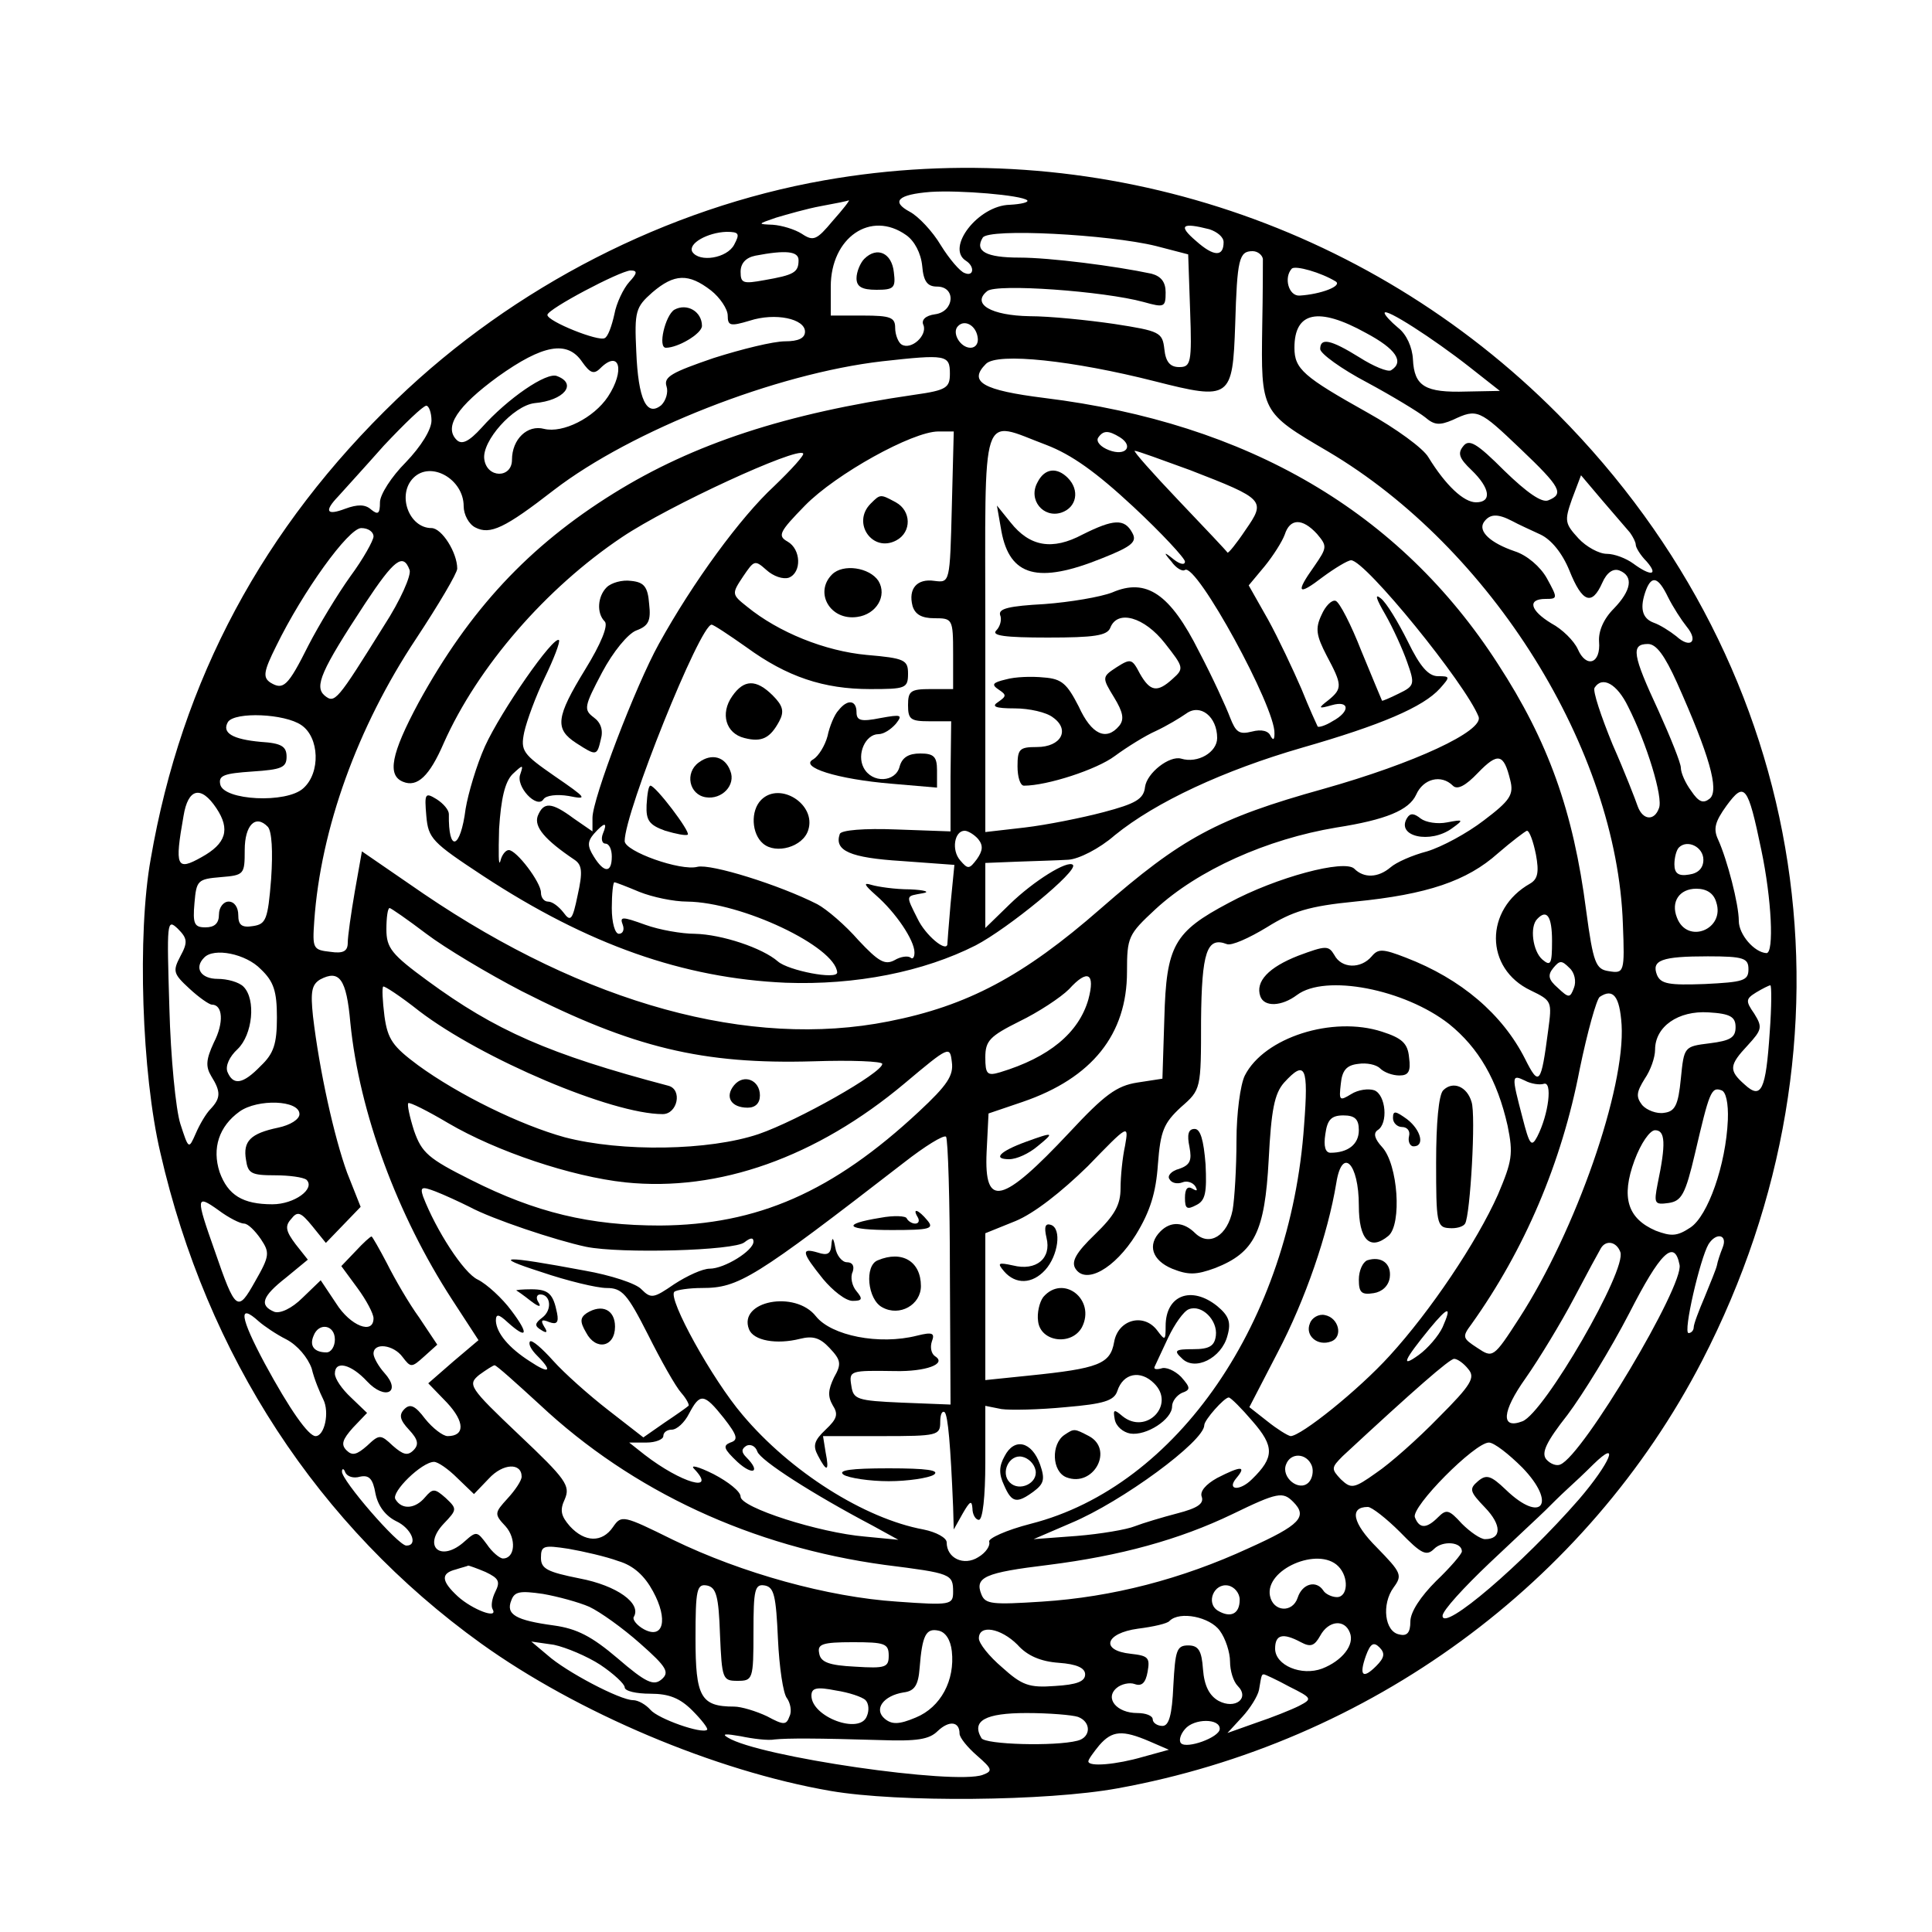 <?xml version="1.0" standalone="no"?>
<!DOCTYPE svg PUBLIC "-//W3C//DTD SVG 20010904//EN"
 "http://www.w3.org/TR/2001/REC-SVG-20010904/DTD/svg10.dtd">
<svg version="1.0"
    xmlns="http://www.w3.org/2000/svg" width="48px" height="48px" viewBox="0 0 300 300" preserveAspectRatio="xMidYMid meet">
    <g transform="translate(0,300) scale(0.1,-0.1)" fill="#000000" stroke="none">
        <path d="M1280 2720 c-244 -43 -482 -165 -664 -340 -207 -199 -334 -435 -382
-714 -21 -116 -14 -333 15 -456 72 -315 245 -580 498 -762 149 -107 363 -198
543 -229 105 -18 335 -16 445 4 392 71 729 318 908 664 258 500 171 1072 -224
1470 -298 300 -725 436 -1139 363z m315 -31 c3 -3 -9 -6 -27 -7 -49 -1 -100
-67 -68 -87 14 -9 12 -25 -2 -19 -7 2 -24 22 -37 43 -13 22 -35 45 -48 52 -30
16 -19 27 32 31 45 3 141 -5 150 -13z m-302 -32 c-25 -30 -30 -32 -48 -20 -11
7 -31 13 -45 14 -24 1 -24 1 5 11 17 5 48 14 70 18 22 4 42 8 43 9 2 0 -9 -14
-25 -32z m114 -22 c13 -9 23 -28 25 -48 2 -24 8 -32 23 -32 30 0 27 -39 -3
-43 -15 -2 -22 -9 -18 -17 6 -16 -19 -39 -34 -30 -5 3 -10 15 -10 26 0 16 -7
19 -50 19 l-50 0 0 45 c0 76 62 119 117 80z m471 9 c12 -4 22 -12 22 -20 0
-23 -15 -23 -43 2 -28 24 -22 29 21 18z m-738 -24 c-11 -21 -54 -28 -65 -11
-7 13 24 30 53 31 20 0 21 -3 12 -20z m655 -2 l50 -13 3 -87 c3 -82 1 -88 -17
-88 -14 0 -21 8 -23 28 -3 26 -7 28 -78 39 -41 6 -100 12 -131 12 -60 1 -91
19 -66 39 14 12 181 0 243 -17 32 -9 34 -8 34 15 0 16 -7 25 -22 29 -56 12
-158 25 -205 25 -52 0 -70 10 -57 31 9 15 196 5 269 -13z m-555 -22 c0 -19 -7
-23 -53 -31 -33 -6 -37 -5 -37 13 0 13 8 22 23 25 47 9 67 7 67 -7z m721 2 c0
-7 0 -54 -1 -104 -2 -134 -2 -134 102 -195 254 -150 449 -463 458 -734 3 -75
2 -77 -22 -73 -20 3 -24 12 -35 94 -20 155 -59 263 -137 383 -152 236 -388
374 -704 413 -96 12 -119 25 -91 53 18 18 136 5 262 -27 118 -30 121 -27 125
88 3 102 6 114 27 114 8 0 15 -6 16 -12z m113 -35 c11 -7 -23 -20 -56 -22 -17
-1 -25 28 -12 42 6 5 45 -6 68 -20z m-1097 -1 c-9 -10 -20 -33 -23 -50 -4 -18
-10 -35 -15 -37 -9 -6 -89 26 -89 36 0 9 112 68 129 69 11 0 11 -4 -2 -18z
m127 -13 c14 -11 26 -29 26 -39 0 -16 4 -17 34 -8 40 13 86 3 86 -17 0 -10
-10 -15 -31 -15 -18 0 -67 -12 -111 -26 -64 -22 -78 -29 -73 -44 3 -9 -1 -22
-8 -29 -23 -19 -36 9 -39 83 -3 63 -1 69 25 92 34 29 56 30 91 3z m1178 -119
l47 -37 -52 -1 c-64 -2 -81 8 -83 50 -1 19 -10 39 -23 49 -12 10 -21 20 -21
23 0 9 76 -40 132 -84z m-161 53 c47 -25 60 -45 39 -58 -5 -3 -27 6 -49 20
-45 28 -61 31 -61 13 0 -7 33 -31 73 -52 39 -21 80 -46 90 -54 14 -12 22 -13
43 -4 38 18 41 16 105 -45 63 -60 68 -70 43 -80 -10 -4 -33 12 -68 46 -43 43
-55 50 -64 38 -9 -11 -6 -19 13 -37 29 -28 32 -50 7 -50 -19 0 -47 26 -74 70
-8 14 -51 45 -94 69 -100 56 -114 68 -114 101 0 56 37 64 111 23z m-603 -6 c2
-10 -3 -17 -11 -17 -16 0 -30 24 -19 34 10 10 27 1 30 -17z m-614 -39 c12 -17
18 -20 28 -10 30 30 39 -3 12 -44 -22 -33 -70 -57 -99 -50 -26 7 -50 -16 -50
-48 0 -29 -39 -29 -43 1 -4 28 45 83 78 87 46 4 67 30 35 42 -16 7 -77 -35
-117 -80 -20 -22 -31 -27 -39 -19 -20 20 1 52 64 98 70 50 108 57 131 23z
m571 -18 c0 -22 -5 -26 -55 -33 -200 -29 -343 -76 -467 -153 -132 -82 -224
-181 -303 -325 -43 -80 -49 -113 -24 -123 22 -9 41 9 63 60 53 119 159 241
277 320 73 49 271 140 281 130 3 -2 -18 -25 -45 -51 -52 -48 -126 -149 -179
-245 -36 -65 -103 -240 -103 -270 l0 -21 -29 20 c-35 26 -47 26 -56 4 -6 -17
11 -37 57 -68 12 -8 13 -19 5 -55 -8 -39 -11 -42 -22 -27 -7 9 -17 17 -24 17
-6 0 -11 6 -11 14 0 16 -38 66 -50 66 -5 0 -11 -8 -13 -17 -3 -10 -3 12 -2 50
3 47 9 73 21 85 16 15 17 15 12 0 -8 -19 26 -55 36 -39 4 6 21 8 39 5 30 -6
29 -4 -22 31 -49 34 -53 39 -47 68 4 18 18 56 32 85 14 29 24 55 22 58 -8 8
-90 -110 -115 -165 -13 -29 -26 -73 -30 -97 -8 -63 -27 -69 -26 -8 0 6 -8 16
-19 23 -18 11 -19 9 -16 -26 3 -35 9 -41 88 -93 163 -107 311 -159 470 -166
109 -4 214 17 295 58 50 26 160 116 151 125 -8 8 -61 -25 -98 -61 l-38 -37 0
51 0 50 50 2 c28 1 63 2 79 3 16 1 48 17 72 38 64 52 170 101 291 136 122 35
188 63 214 92 16 18 16 19 -3 19 -15 0 -28 15 -47 54 -15 30 -33 60 -42 67
-10 8 -7 -1 7 -25 12 -21 27 -54 34 -74 12 -34 12 -37 -13 -49 -14 -7 -26 -12
-26 -11 -1 2 -15 36 -32 77 -16 41 -34 76 -40 78 -6 2 -16 -8 -22 -22 -10 -21
-8 -32 8 -63 24 -45 25 -51 3 -69 -17 -13 -16 -14 5 -8 28 8 29 -10 1 -25 -11
-7 -22 -10 -23 -8 -1 2 -13 28 -25 58 -13 30 -36 79 -52 108 l-30 53 25 30
c13 16 27 38 31 49 8 25 27 26 50 1 16 -19 16 -21 -4 -50 -30 -42 -26 -47 13
-17 19 14 39 26 44 26 22 0 178 -192 198 -243 8 -22 -99 -72 -241 -112 -165
-46 -220 -76 -346 -186 -120 -105 -207 -151 -329 -175 -216 -43 -470 27 -722
198 l-96 66 -11 -62 c-6 -35 -11 -70 -11 -80 0 -13 -7 -17 -27 -14 -27 3 -28
5 -25 48 10 143 67 301 158 438 35 53 64 102 64 109 0 25 -24 63 -40 63 -35 0
-54 52 -28 78 27 27 78 -2 78 -44 0 -13 8 -28 18 -33 23 -12 46 -1 122 58 121
93 345 181 510 200 99 11 105 10 105 -19z m-805 -73 c0 -14 -16 -40 -40 -65
-22 -22 -40 -50 -40 -62 0 -18 -3 -20 -14 -11 -9 8 -21 8 -40 1 -29 -11 -33
-4 -11 19 8 9 40 44 71 79 32 34 61 62 66 62 4 0 8 -11 8 -23z m808 -134 c-3
-118 -3 -118 -27 -115 -27 4 -41 -12 -34 -39 4 -13 14 -19 34 -19 28 0 29 -1
29 -55 l0 -55 -35 0 c-31 0 -35 -3 -35 -25 0 -22 4 -25 33 -25 l34 0 -1 -85 0
-86 -84 3 c-50 2 -86 -1 -88 -7 -9 -26 16 -37 96 -42 l82 -6 -6 -61 c-3 -34
-5 -62 -5 -63 -3 -11 -34 15 -46 40 -19 38 -19 35 8 40 12 2 3 5 -20 6 -23 0
-50 4 -60 7 -13 4 -11 0 7 -16 31 -27 60 -70 60 -89 0 -8 -3 -11 -6 -8 -4 3
-15 2 -25 -4 -15 -8 -25 -2 -56 31 -20 23 -49 48 -64 56 -59 30 -165 63 -186
58 -26 -7 -113 24 -113 40 0 45 117 336 135 336 3 0 27 -16 54 -35 63 -46 120
-65 192 -65 55 0 59 1 59 24 0 21 -5 24 -64 29 -65 6 -137 35 -186 75 -24 19
-24 20 -6 47 17 25 18 26 36 10 11 -10 26 -15 35 -12 20 8 19 44 -2 56 -16 9
-13 15 27 56 48 49 167 115 207 115 l24 0 -3 -117z m147 96 c39 -15 77 -42
135 -96 44 -41 80 -80 80 -85 0 -6 -8 -4 -17 3 -16 13 -17 12 -4 -3 7 -10 17
-16 21 -13 18 11 141 -214 139 -254 0 -10 -2 -11 -6 -4 -3 8 -14 11 -29 7 -20
-5 -25 -1 -34 22 -6 16 -27 62 -48 102 -45 90 -82 115 -135 92 -18 -7 -65 -15
-105 -18 -55 -3 -72 -7 -69 -17 3 -7 0 -18 -6 -24 -8 -8 13 -11 80 -11 72 0
92 3 97 15 11 29 53 17 85 -24 29 -37 30 -39 12 -55 -24 -22 -35 -20 -51 8
-12 23 -14 24 -36 10 -23 -15 -23 -16 -4 -47 14 -23 16 -34 8 -44 -20 -24 -43
-14 -63 30 -18 35 -26 43 -54 45 -19 2 -45 1 -59 -3 -21 -5 -23 -8 -11 -16 12
-8 12 -10 -1 -19 -11 -7 -5 -10 26 -10 22 0 49 -6 59 -14 27 -19 13 -46 -25
-46 -27 0 -30 -3 -30 -30 0 -16 4 -30 10 -30 36 0 113 25 141 46 19 14 48 32
64 39 17 8 37 20 47 27 22 16 48 -5 48 -38 0 -22 -30 -40 -56 -32 -18 5 -53
-22 -56 -44 -2 -19 -15 -26 -64 -39 -34 -9 -89 -20 -123 -24 l-61 -7 0 311 c0
355 -9 329 95 290z m114 12 c22 -14 9 -30 -17 -20 -13 5 -20 13 -17 19 8 12
16 12 34 1z m109 -51 c116 -45 118 -47 86 -93 -14 -21 -27 -37 -28 -35 -1 2
-35 38 -76 81 -40 42 -71 77 -68 77 4 0 42 -14 86 -30z m683 -97 c5 -7 9 -15
9 -19 0 -4 7 -16 17 -26 19 -22 6 -23 -21 -3 -11 8 -29 15 -41 15 -12 0 -32
11 -44 24 -21 23 -22 27 -10 61 l14 37 33 -39 c18 -21 37 -43 43 -50z m-183
18 c9 -5 29 -14 44 -21 17 -8 34 -29 45 -56 20 -50 35 -55 51 -19 7 16 17 23
27 19 22 -9 18 -31 -9 -59 -16 -16 -24 -35 -23 -51 3 -35 -20 -42 -33 -12 -6
13 -24 31 -41 40 -33 20 -38 38 -9 38 19 0 19 1 2 32 -10 18 -31 36 -50 42
-38 13 -57 31 -48 45 9 13 21 14 44 2z m-1768 -24 c0 -6 -16 -35 -36 -62 -20
-28 -49 -76 -65 -107 -32 -64 -39 -70 -59 -58 -12 8 -11 17 9 57 41 84 112
183 132 183 11 0 19 -6 19 -13z m56 -52 c3 -8 -14 -47 -40 -87 -73 -117 -76
-121 -92 -108 -16 14 -6 38 63 143 45 68 59 79 69 52z m1954 -42 c8 -16 21
-36 29 -46 19 -23 6 -35 -16 -15 -10 8 -26 18 -35 21 -19 7 -22 24 -12 51 9
23 19 20 34 -11z m14 -133 c50 -112 66 -167 51 -180 -10 -8 -17 -6 -29 12 -9
12 -16 28 -16 36 0 7 -16 47 -35 89 -40 86 -43 103 -16 103 13 0 26 -18 45
-60z m-76 -37 c29 -57 55 -142 48 -158 -7 -20 -25 -19 -33 3 -3 9 -20 53 -39
96 -18 44 -31 83 -28 88 12 19 35 6 52 -29z m-2060 -29 c28 -19 30 -74 3 -98
-26 -24 -124 -19 -129 6 -3 14 6 17 50 20 45 3 53 6 53 23 0 16 -8 21 -40 23
-44 4 -61 14 -51 31 11 16 88 13 114 -5z m1877 -85 c6 -23 0 -32 -41 -63 -26
-20 -65 -41 -88 -48 -23 -6 -48 -17 -57 -25 -19 -16 -41 -17 -56 -2 -15 15
-121 -13 -195 -53 -85 -45 -97 -66 -100 -179 l-3 -94 -39 -6 c-32 -5 -51 -19
-105 -77 -105 -112 -133 -119 -129 -31 l3 60 53 18 c108 37 162 105 162 202 0
54 2 58 44 97 66 61 173 109 281 127 77 12 113 27 124 51 11 25 39 32 57 14 7
-7 20 0 39 20 31 32 40 30 50 -11z m390 -109 c16 -76 20 -160 8 -160 -19 1
-43 29 -43 50 0 26 -18 95 -32 126 -8 17 -5 28 13 53 28 38 33 32 54 -69z
m-2399 65 c22 -33 15 -55 -23 -76 -39 -22 -42 -15 -28 64 7 43 27 48 51 12z
m85 -110 c-5 -63 -8 -70 -28 -73 -18 -3 -23 2 -23 17 0 12 -6 21 -15 21 -8 0
-15 -9 -15 -20 0 -14 -7 -20 -21 -20 -17 0 -20 5 -17 38 3 35 5 37 41 40 36 3
37 4 37 42 0 39 17 56 36 36 6 -7 8 -37 5 -81z m515 70 c-3 -8 -1 -15 4 -15 6
0 10 -9 10 -20 0 -26 -12 -26 -28 0 -10 16 -10 23 0 35 17 19 22 19 14 0z
m583 -8 c8 -10 7 -18 -2 -31 -12 -16 -14 -16 -26 -2 -14 16 -9 46 7 46 5 0 15
-6 21 -13z m866 -24 c5 -27 3 -38 -9 -45 -71 -40 -71 -132 1 -166 33 -16 33
-17 27 -62 -11 -84 -14 -88 -36 -44 -35 69 -99 124 -185 157 -36 14 -43 14
-53 2 -17 -20 -47 -19 -58 2 -9 15 -13 15 -56 -1 -46 -18 -67 -40 -59 -63 6
-17 33 -16 57 2 44 33 167 9 236 -45 46 -37 75 -87 91 -158 9 -44 7 -55 -15
-107 -33 -74 -105 -181 -168 -250 -49 -54 -138 -125 -154 -125 -5 1 -21 11
-36 23 l-28 22 44 85 c43 82 78 184 91 263 9 57 35 31 35 -35 0 -53 17 -71 46
-47 21 18 15 111 -10 138 -11 12 -14 21 -7 26 17 10 13 55 -5 62 -9 3 -25 1
-36 -6 -18 -11 -19 -10 -16 16 2 21 9 29 27 31 13 2 28 -1 34 -7 6 -6 19 -11
30 -11 14 0 18 6 15 28 -2 22 -11 30 -42 40 -77 25 -183 -9 -213 -68 -7 -14
-13 -59 -13 -101 0 -42 -3 -91 -6 -108 -8 -40 -36 -57 -58 -36 -18 18 -38 19
-54 3 -21 -21 -13 -45 18 -58 25 -10 37 -10 67 1 61 24 77 56 83 168 4 78 9
103 24 120 33 36 38 25 31 -66 -21 -305 -197 -561 -424 -619 -39 -10 -67 -23
-65 -28 2 -6 -5 -17 -17 -24 -22 -14 -49 -2 -49 23 0 7 -16 16 -36 20 -92 17
-207 90 -281 178 -47 55 -116 180 -106 191 3 3 23 6 43 6 57 0 80 14 314 195
32 25 61 43 65 40 3 -4 6 -99 6 -211 l1 -205 -76 3 c-69 3 -75 5 -78 26 -4 24
-2 24 68 23 47 -1 81 11 62 23 -6 4 -8 14 -5 23 5 13 1 15 -23 9 -59 -15 -133
0 -157 30 -32 41 -121 24 -104 -20 7 -18 43 -24 79 -15 20 5 31 2 46 -14 18
-19 19 -25 7 -46 -9 -19 -10 -29 -2 -43 9 -14 7 -21 -11 -38 -18 -17 -20 -25
-12 -40 14 -27 18 -25 12 5 l-4 25 91 0 c87 0 91 1 91 22 0 12 3 18 7 15 5 -6
9 -50 13 -147 l1 -35 14 25 c11 19 14 21 15 8 0 -10 5 -18 10 -18 6 0 10 36
10 89 l0 88 25 -5 c14 -2 59 -1 100 3 59 5 75 10 80 25 9 28 36 33 57 12 34
-33 -12 -81 -49 -51 -13 11 -15 11 -12 -5 2 -11 13 -20 24 -22 25 -4 65 22 65
42 0 8 7 17 15 21 14 5 14 8 -1 25 -10 10 -24 16 -31 13 -8 -2 -12 -1 -10 3 2
4 11 24 21 45 10 21 24 41 32 44 20 8 45 -17 42 -41 -2 -16 -10 -21 -35 -21
-28 0 -31 -2 -18 -14 20 -21 62 0 71 35 6 21 2 31 -16 46 -40 32 -80 17 -80
-31 0 -23 -1 -23 -13 -7 -21 28 -61 17 -67 -18 -6 -34 -24 -41 -132 -52 l-68
-7 0 114 0 114 47 19 c29 12 71 45 112 85 63 65 64 66 58 32 -4 -18 -7 -48 -7
-66 0 -26 -9 -42 -40 -72 -29 -28 -37 -42 -30 -53 16 -25 61 0 94 53 22 36 31
65 34 109 4 52 9 64 36 89 31 27 31 28 31 134 1 107 9 131 40 119 7 -3 34 9
62 26 40 25 66 33 137 40 112 11 174 32 222 75 22 19 42 34 45 35 4 0 10 -17
14 -37z m260 -8 c0 -13 -8 -21 -22 -23 -17 -3 -23 2 -23 16 0 10 3 22 7 26 13
13 38 1 38 -19z m-1652 -50 c20 -8 53 -15 74 -15 85 -1 230 -70 233 -110 0
-12 -76 3 -92 17 -24 21 -87 42 -129 43 -20 0 -55 6 -77 14 -36 13 -40 13 -35
0 3 -8 0 -14 -6 -14 -6 0 -11 17 -11 40 0 22 2 40 4 40 2 0 20 -7 39 -15z
m1672 -16 c14 -42 -45 -66 -61 -24 -10 25 4 45 30 45 16 0 27 -7 31 -21z
m-2003 -49 c29 -22 96 -62 148 -89 173 -88 281 -114 453 -109 59 2 107 0 107
-4 0 -14 -131 -88 -192 -109 -77 -26 -213 -28 -301 -5 -69 19 -165 66 -228
112 -39 29 -47 40 -52 76 -3 24 -4 44 -2 46 1 2 27 -15 56 -38 97 -74 299
-160 378 -160 23 0 31 38 9 44 -186 49 -269 86 -374 163 -56 41 -64 51 -64 80
0 18 2 33 5 33 2 0 28 -18 57 -40z m1748 -11 c0 -36 -2 -40 -15 -29 -15 13
-20 51 -8 63 15 16 23 4 23 -34z m-2130 -24 c-12 -23 -11 -27 14 -50 15 -14
31 -25 35 -25 17 0 19 -28 3 -59 -12 -26 -13 -37 -4 -52 15 -24 15 -34 -1 -51
-7 -7 -17 -24 -23 -38 -11 -25 -11 -25 -24 15 -7 22 -15 103 -17 180 -4 134
-4 139 13 123 15 -15 16 -21 4 -43z m125 -20 c20 -19 25 -34 25 -75 0 -41 -5
-56 -25 -75 -28 -29 -43 -31 -52 -9 -3 9 3 23 16 35 23 22 29 77 9 97 -7 7
-25 12 -40 12 -26 0 -37 17 -21 33 15 16 65 6 88 -18z m2310 0 c0 -18 -8 -20
-68 -23 -55 -2 -68 0 -74 14 -9 23 7 29 79 29 56 0 63 -3 63 -20z m-271 -29
c-6 -16 -8 -16 -25 0 -15 13 -16 20 -7 31 10 12 13 12 25 0 8 -7 11 -21 7 -31z
m-1900 -54 c14 -140 73 -299 158 -430 l41 -63 -39 -33 -39 -34 29 -30 c28 -30
28 -52 1 -52 -7 0 -23 12 -35 27 -15 20 -23 24 -32 15 -9 -9 -7 -17 7 -32 14
-15 16 -23 7 -32 -9 -9 -16 -7 -32 7 -19 18 -21 18 -40 0 -16 -14 -23 -16 -32
-7 -9 9 -6 17 10 35 l22 23 -25 24 c-14 13 -25 29 -25 37 0 21 25 15 50 -12
28 -30 54 -17 27 13 -9 10 -17 24 -17 30 0 18 31 14 45 -5 13 -17 14 -17 34 1
l20 18 -28 42 c-16 22 -38 60 -50 84 -12 23 -23 42 -24 42 -2 0 -13 -10 -25
-23 l-22 -23 25 -34 c14 -19 25 -40 25 -47 0 -26 -36 -12 -58 23 l-24 36 -28
-27 c-17 -17 -35 -25 -44 -22 -24 10 -19 24 18 53 l34 28 -19 24 c-15 20 -17
28 -7 39 10 13 15 11 33 -11 l21 -26 27 28 27 28 -21 53 c-20 55 -43 158 -53
243 -4 38 -2 49 11 57 30 16 41 1 47 -67z m1146 36 c-15 -52 -61 -90 -137
-113 -20 -6 -23 -3 -23 23 0 26 7 33 53 56 29 14 64 37 77 50 29 32 41 25 30
-16z m1058 -51 c-6 -90 -13 -105 -39 -81 -25 22 -24 30 5 61 22 24 23 28 10
49 -14 20 -13 23 3 33 10 6 20 11 22 11 2 0 2 -33 -1 -73z m-230 12 c6 -99
-71 -320 -159 -456 -40 -62 -41 -62 -65 -46 -23 15 -24 17 -9 37 82 115 140
250 168 396 12 58 26 108 31 112 21 14 31 1 34 -43z m177 -4 c0 -16 -8 -21
-40 -25 -40 -5 -40 -5 -45 -55 -4 -41 -9 -51 -26 -53 -11 -2 -27 4 -34 12 -10
13 -9 20 4 41 9 13 16 33 16 45 0 36 36 61 83 58 34 -2 42 -7 42 -23z m-1268
-131 c-134 -125 -251 -176 -402 -177 -109 0 -193 20 -294 71 -66 33 -76 42
-88 76 -7 22 -11 41 -9 43 2 2 30 -12 62 -31 75 -44 191 -83 275 -92 145 -15
297 39 434 154 69 58 70 58 73 33 3 -21 -7 -36 -51 -77z m970 43 c14 5 8 -47
-10 -82 -9 -17 -12 -13 -23 30 -17 65 -17 67 4 57 9 -5 23 -7 29 -5z m286 -56
c-3 -70 -31 -149 -58 -167 -21 -14 -30 -14 -54 -5 -44 19 -54 52 -33 109 10
27 24 47 32 47 16 0 17 -21 4 -83 -6 -31 -5 -33 17 -30 20 3 26 13 41 77 22
94 25 104 41 98 7 -2 11 -20 10 -46z m-2218 9 c0 -8 -14 -17 -33 -21 -43 -9
-55 -21 -50 -50 3 -21 8 -24 45 -24 22 0 44 -3 49 -7 14 -14 -19 -38 -53 -38
-46 0 -69 14 -82 50 -12 37 -1 71 31 94 28 20 93 18 93 -4z m1645 -25 c0 -22
-17 -35 -44 -35 -8 0 -11 10 -8 29 3 22 9 29 28 29 18 0 24 -6 24 -23z m-1381
-119 c35 -19 134 -52 181 -62 54 -11 231 -6 246 7 9 7 14 8 14 1 0 -14 -45
-42 -68 -42 -11 0 -35 -11 -55 -24 -32 -22 -36 -23 -51 -8 -8 9 -48 22 -88 29
-128 24 -146 23 -68 -2 41 -14 87 -25 102 -25 24 0 32 -9 64 -72 20 -40 43
-81 52 -91 8 -9 13 -19 11 -20 -2 -2 -19 -14 -37 -26 l-33 -23 -54 42 c-31 24
-69 58 -86 77 -17 19 -33 33 -36 30 -3 -4 2 -13 11 -22 25 -25 19 -29 -11 -9
-33 21 -52 44 -53 63 0 11 4 11 18 -2 31 -28 34 -19 6 18 -14 19 -38 41 -52
48 -22 10 -65 77 -85 129 -5 15 -2 16 19 8 13 -5 37 -16 53 -24z m-350 -26 c6
0 17 -11 26 -24 14 -21 14 -26 -9 -66 -27 -48 -30 -47 -63 49 -29 82 -29 87 6
62 16 -12 34 -21 40 -21z m2296 -37 c-4 -10 -8 -22 -9 -28 -1 -5 -10 -27 -19
-49 -9 -21 -17 -42 -17 -47 0 -5 -4 -9 -8 -9 -9 0 18 116 31 138 12 19 30 15
22 -5z m-159 -7 c11 -27 -118 -250 -152 -263 -34 -13 -32 15 5 67 21 30 55 86
75 124 20 38 39 73 42 78 8 13 24 10 30 -6z m92 -20 c7 -32 -150 -296 -185
-310 -6 -3 -16 1 -22 8 -8 10 0 27 33 69 24 32 67 102 96 158 48 94 70 116 78
75z m-368 -97 c-6 -13 -23 -33 -37 -43 -29 -21 -23 -8 17 41 29 35 35 36 20 2z
m-1838 9 c8 -7 27 -20 43 -28 17 -9 33 -28 39 -45 4 -17 13 -38 18 -48 10 -20
2 -57 -12 -57 -11 0 -40 41 -79 113 -38 71 -42 95 -9 65z m118 -28 c0 -11 -6
-20 -13 -20 -19 0 -27 10 -20 26 8 21 33 17 33 -6z m1760 -46 c11 -13 5 -24
-46 -75 -32 -33 -76 -72 -97 -86 -35 -25 -39 -25 -55 -10 -15 16 -15 18 3 36
111 103 166 151 173 151 5 0 15 -7 22 -16z m-1442 -55 c144 -135 330 -221 536
-249 103 -13 106 -14 106 -42 0 -20 -4 -21 -87 -15 -107 7 -241 44 -348 96
-77 38 -80 39 -93 20 -17 -25 -44 -24 -67 1 -14 16 -16 25 -8 42 9 21 2 31
-71 100 -78 74 -80 78 -62 93 11 8 22 15 24 15 3 0 34 -28 70 -61z m286 -21
c21 -27 23 -34 10 -38 -12 -5 -10 -10 11 -30 24 -22 37 -16 14 7 -8 8 -8 13 0
18 6 3 14 0 17 -9 5 -14 86 -66 179 -115 l40 -22 -52 5 c-71 6 -193 45 -193
62 0 8 -19 23 -42 35 -24 12 -37 15 -30 8 36 -38 -20 -22 -77 22 l-24 19 27 0
c14 0 26 5 26 10 0 6 6 10 13 10 8 0 20 11 27 25 17 32 23 32 54 -7z m821 -5
c34 -39 34 -56 -1 -90 -19 -19 -40 -17 -24 2 16 19 7 19 -30 0 -18 -10 -27
-21 -24 -29 4 -11 -7 -18 -38 -26 -23 -6 -53 -15 -66 -20 -12 -5 -53 -12 -90
-15 l-67 -5 58 25 c79 33 207 127 207 152 0 8 31 43 38 43 3 0 20 -17 37 -37z
m419 -72 c54 -56 30 -88 -26 -34 -23 22 -30 24 -43 13 -14 -12 -13 -16 11 -41
26 -27 26 -49 0 -49 -7 0 -23 11 -36 24 -20 22 -24 23 -37 10 -18 -18 -29 -18
-36 0 -6 16 93 116 115 116 8 0 31 -18 52 -39z m88 -49 c-88 -101 -212 -207
-212 -181 0 8 33 44 73 82 39 37 79 74 87 82 8 8 23 23 34 33 10 9 28 26 40
38 43 42 26 2 -22 -54z m-415 52 c3 -8 1 -20 -5 -26 -15 -15 -43 8 -35 28 7
19 32 18 40 -2z m-1327 -19 l26 -25 23 24 c22 24 51 25 51 3 0 -6 -10 -21 -22
-34 -20 -22 -21 -24 -3 -43 17 -19 15 -50 -4 -50 -5 0 -17 10 -25 22 -15 20
-16 21 -34 5 -37 -34 -67 -9 -33 27 21 22 21 23 3 40 -17 15 -20 15 -32 1 -15
-18 -36 -20 -46 -3 -7 11 41 58 60 58 6 0 22 -11 36 -25z m-151 2 c14 3 20 -3
24 -26 4 -20 16 -35 32 -43 24 -11 35 -38 16 -38 -13 0 -101 102 -100 115 0 5
3 5 5 -1 3 -7 13 -10 23 -7z m1449 -39 c23 -23 11 -36 -69 -72 -104 -48 -212
-76 -321 -83 -77 -5 -88 -4 -94 11 -11 27 5 34 104 46 111 14 203 39 286 79
70 34 78 35 94 19z m166 -47 c33 -34 41 -38 53 -26 13 13 43 11 43 -4 0 -4
-18 -25 -40 -46 -24 -24 -40 -48 -40 -63 0 -17 -5 -23 -17 -20 -23 4 -28 47
-9 73 14 19 12 23 -26 62 -38 38 -43 63 -14 63 6 0 29 -18 50 -39z m-1214 -45
c24 -7 41 -23 54 -47 24 -44 16 -75 -14 -59 -11 6 -18 15 -16 19 13 21 -26 49
-84 60 -50 10 -60 15 -60 32 0 19 4 20 43 14 23 -4 58 -12 77 -19z m1118 -8
c17 -17 15 -48 -2 -48 -8 0 -18 5 -21 10 -11 17 -33 11 -40 -11 -8 -24 -38
-22 -43 3 -8 41 75 77 106 46z m-1324 -9 c21 -10 23 -15 15 -31 -5 -10 -7 -22
-4 -27 9 -16 -32 0 -54 20 -26 24 -27 36 -3 42 9 3 18 5 19 6 1 0 13 -4 27
-10z m364 -97 c3 -69 4 -72 27 -72 24 0 25 2 25 76 0 66 2 75 18 72 14 -3 17
-16 20 -83 2 -43 8 -85 14 -92 5 -7 8 -20 4 -28 -5 -14 -9 -14 -35 0 -17 8
-40 15 -51 15 -52 0 -60 15 -60 106 0 76 2 85 18 82 14 -3 18 -16 20 -76z
m807 54 c0 -22 -14 -29 -34 -17 -19 12 -6 43 16 39 10 -2 18 -12 18 -22z
m-1010 -11 c17 -8 52 -33 79 -57 42 -37 46 -45 33 -56 -12 -10 -24 -5 -68 33
-40 34 -63 46 -99 51 -59 8 -75 17 -66 39 5 14 14 15 49 10 23 -4 56 -13 72
-20z m979 -37 c9 -12 16 -34 16 -48 0 -14 5 -31 12 -38 19 -19 -4 -37 -30 -23
-14 8 -22 23 -24 49 -2 29 -7 37 -23 37 -18 0 -20 -8 -23 -62 -2 -47 -7 -63
-17 -63 -8 0 -15 5 -15 10 0 6 -11 10 -24 10 -32 0 -51 23 -32 39 7 6 20 9 28
6 11 -4 17 2 20 19 4 22 1 25 -26 28 -48 5 -40 32 11 39 24 3 46 8 49 12 16
16 63 6 78 -15z m202 -3 c8 -19 -12 -44 -43 -56 -32 -12 -73 5 -73 31 0 22 12
25 40 10 15 -8 21 -6 30 10 13 24 38 26 46 5z m-618 -29 c5 -45 -17 -87 -56
-103 -26 -11 -37 -11 -48 -2 -18 15 -2 36 29 41 17 2 23 11 25 38 4 51 10 62
29 58 11 -2 19 -14 21 -32z m102 10 c15 -17 36 -26 64 -28 28 -2 41 -8 41 -18
0 -11 -13 -16 -47 -18 -40 -3 -51 1 -82 29 -20 17 -36 37 -36 45 0 22 34 16
60 -10z m-648 -31 c21 -14 38 -30 38 -35 0 -6 18 -10 40 -10 29 0 46 -7 65
-26 14 -14 25 -28 23 -30 -8 -7 -76 17 -88 31 -7 8 -19 15 -27 15 -20 0 -104
44 -133 70 l-25 21 35 -5 c19 -4 52 -18 72 -31z m448 14 c0 -18 -5 -20 -52
-17 -41 2 -54 7 -56 21 -3 14 5 17 52 17 50 0 56 -2 56 -21z m757 -16 c-21
-21 -27 -15 -16 16 7 19 12 22 21 13 9 -9 8 -16 -5 -29z m-135 -32 c36 -18 36
-19 15 -30 -12 -6 -42 -18 -66 -26 l-45 -16 23 25 c12 13 24 32 26 42 4 24 4
24 8 24 1 0 19 -8 39 -19z m-658 -21 c5 -5 6 -16 2 -25 -11 -29 -86 -1 -86 32
0 12 8 14 38 8 20 -3 41 -10 46 -15z m330 -26 c21 -8 20 -32 -1 -37 -35 -9
-143 -6 -149 4 -16 27 6 39 70 39 35 0 71 -3 80 -6z m-184 -26 c0 -6 12 -21
27 -34 24 -21 25 -24 9 -30 -43 -16 -348 28 -396 58 -10 6 -3 6 20 2 19 -4 43
-7 53 -5 20 2 65 2 164 -1 57 -2 76 1 89 14 18 17 34 15 34 -4z m404 7 c-1
-13 -51 -31 -60 -22 -4 4 -1 14 6 22 14 17 55 17 54 0z m-109 -19 l30 -13 -40
-11 c-41 -12 -85 -16 -85 -7 0 3 8 14 17 25 20 23 36 24 78 6z"/>
        <path d="M1342 2598 c-6 -6 -12 -20 -12 -30 0 -13 8 -18 31 -18 27 0 30 3 27
27 -3 30 -26 41 -46 21z"/>
        <path d="M1047 2519 c-14 -9 -26 -59 -13 -59 19 0 56 22 56 34 0 22 -23 36
-43 25z"/>
        <path d="M942 2088 c-14 -14 -16 -40 -3 -53 6 -6 -6 -35 -30 -74 -46 -75 -48
-93 -14 -115 31 -20 32 -20 38 6 4 14 0 26 -11 34 -16 12 -15 17 13 70 17 32
40 60 53 65 19 7 23 15 20 41 -2 27 -8 34 -28 36 -14 2 -31 -3 -38 -10z"/>
        <path d="M1352 2218 c-30 -30 3 -77 40 -57 24 13 23 46 -1 59 -24 13 -24 13
-39 -2z"/>
        <path d="M1292 2108 c-28 -28 -3 -72 39 -66 30 4 47 33 33 56 -14 21 -55 27
-72 10z"/>
        <path d="M1137 1919 c-19 -27 -10 -58 19 -65 27 -7 40 0 54 26 8 15 6 24 -10
40 -26 26 -45 25 -63 -1z"/>
        <path d="M1302 1897 c-6 -6 -14 -25 -17 -40 -4 -15 -14 -31 -22 -36 -23 -12
37 -31 122 -38 l70 -6 0 27 c0 21 -5 26 -26 26 -18 0 -28 -6 -32 -20 -6 -25
-43 -27 -56 -2 -11 21 3 52 23 52 8 0 19 7 27 16 11 14 9 15 -24 9 -30 -6 -37
-4 -37 9 0 19 -14 21 -28 3z"/>
        <path d="M1085 1816 c-22 -16 -15 -50 11 -54 25 -4 47 19 38 41 -8 22 -29 28
-49 13z"/>
        <path d="M1004 1750 c-1 -24 4 -31 29 -40 17 -5 32 -8 35 -6 4 5 -50 76 -58
76 -3 0 -5 -13 -6 -30z"/>
        <path d="M1182 1758 c-17 -17 -15 -53 3 -68 20 -17 62 -5 70 21 13 40 -44 76
-73 47z"/>
        <path d="M1611 2251 c-15 -27 9 -56 37 -47 24 8 29 35 10 54 -17 17 -36 15
-47 -7z"/>
        <path d="M1555 2175 c13 -70 57 -82 156 -42 48 19 55 26 47 40 -12 22 -29 21
-77 -3 -47 -25 -82 -19 -112 19 l-21 26 7 -40z"/>
        <path d="M2185 1730 c-18 -29 36 -41 70 -16 18 13 18 14 -8 9 -15 -3 -33 0
-41 6 -10 8 -16 9 -21 1z"/>
        <path d="M1593 1227 c-41 -15 -52 -27 -26 -27 12 0 31 9 44 20 27 22 26 23
-18 7z"/>
        <path d="M2241 1307 c-7 -7 -11 -51 -11 -112 0 -93 1 -101 20 -102 11 -1 22 2
25 7 8 13 17 169 10 189 -7 24 -29 33 -44 18z"/>
        <path d="M2163 1264 c0 -8 7 -14 14 -14 8 0 13 -6 11 -14 -2 -8 1 -15 6 -16
19 -1 13 25 -9 42 -18 13 -22 14 -22 2z"/>
        <path d="M1847 1219 c4 -21 1 -28 -16 -34 -12 -3 -19 -11 -15 -16 3 -6 12 -8
20 -5 7 3 16 0 20 -6 4 -7 3 -8 -4 -4 -8 5 -12 0 -12 -14 0 -17 3 -19 18 -11
14 7 16 20 14 63 -3 38 -8 55 -17 55 -10 0 -12 -9 -8 -28z"/>
        <path d="M1367 1109 c-62 -10 -54 -19 18 -19 59 0 66 2 55 15 -14 17 -24 20
-15 5 3 -5 2 -10 -4 -10 -5 0 -11 4 -13 8 -1 4 -20 5 -41 1z"/>
        <path d="M1625 1078 c8 -32 -16 -52 -52 -43 -23 5 -25 4 -14 -9 18 -21 44 -20
64 2 20 22 26 64 9 70 -9 3 -11 -3 -7 -20z"/>
        <path d="M1291 1067 c-1 -14 -6 -17 -21 -12 -27 8 -25 0 8 -41 15 -18 35 -34
46 -34 15 0 16 3 6 15 -7 8 -10 22 -6 30 3 9 0 15 -9 15 -7 0 -16 10 -18 23
-3 16 -5 17 -6 4z"/>
        <path d="M1363 1043 c-21 -8 -16 -61 7 -73 27 -15 60 4 60 33 0 38 -29 56 -67
40z"/>
        <path d="M2123 1043 c-7 -3 -13 -16 -13 -30 0 -20 4 -24 23 -21 13 2 23 11 25
24 3 22 -13 34 -35 27z"/>
        <path d="M1620 986 c-6 -8 -10 -25 -8 -38 4 -32 52 -38 68 -9 22 43 -29 83
-60 47z"/>
        <path d="M2034 945 c-8 -19 12 -36 33 -28 19 7 12 37 -10 41 -9 2 -20 -4 -23
-13z"/>
        <path d="M1653 772 c-21 -14 -20 -57 3 -66 42 -16 74 43 35 64 -23 12 -23 12
-38 2z"/>
        <path d="M1560 739 c-9 -16 -9 -28 -1 -45 12 -28 20 -29 46 -10 16 12 18 19
10 42 -13 36 -40 42 -55 13z m48 -22 c4 -20 -25 -34 -40 -19 -15 15 -1 44 19
40 10 -2 19 -11 21 -21z"/>
        <path d="M1310 710 c8 -5 40 -10 70 -10 30 0 62 5 70 10 10 7 -11 10 -70 10
-59 0 -80 -3 -70 -10z"/>
        <path d="M1140 1315 c-15 -18 -5 -35 21 -35 12 0 19 7 19 19 0 24 -25 34 -40
16z"/>
        <path d="M802 996 c2 -1 12 -8 22 -16 13 -10 17 -10 12 -2 -4 6 -3 12 3 12 16
0 19 -24 3 -36 -12 -9 -12 -13 -2 -19 9 -6 11 -4 5 5 -6 10 -4 12 8 7 11 -4
15 -1 12 14 -6 30 -13 37 -40 37 -14 0 -25 -1 -23 -2z"/>
        <path d="M911 961 c-10 -7 -11 -13 -1 -30 15 -29 45 -23 45 9 0 26 -20 36 -44
21z"/>
    </g>
</svg>
